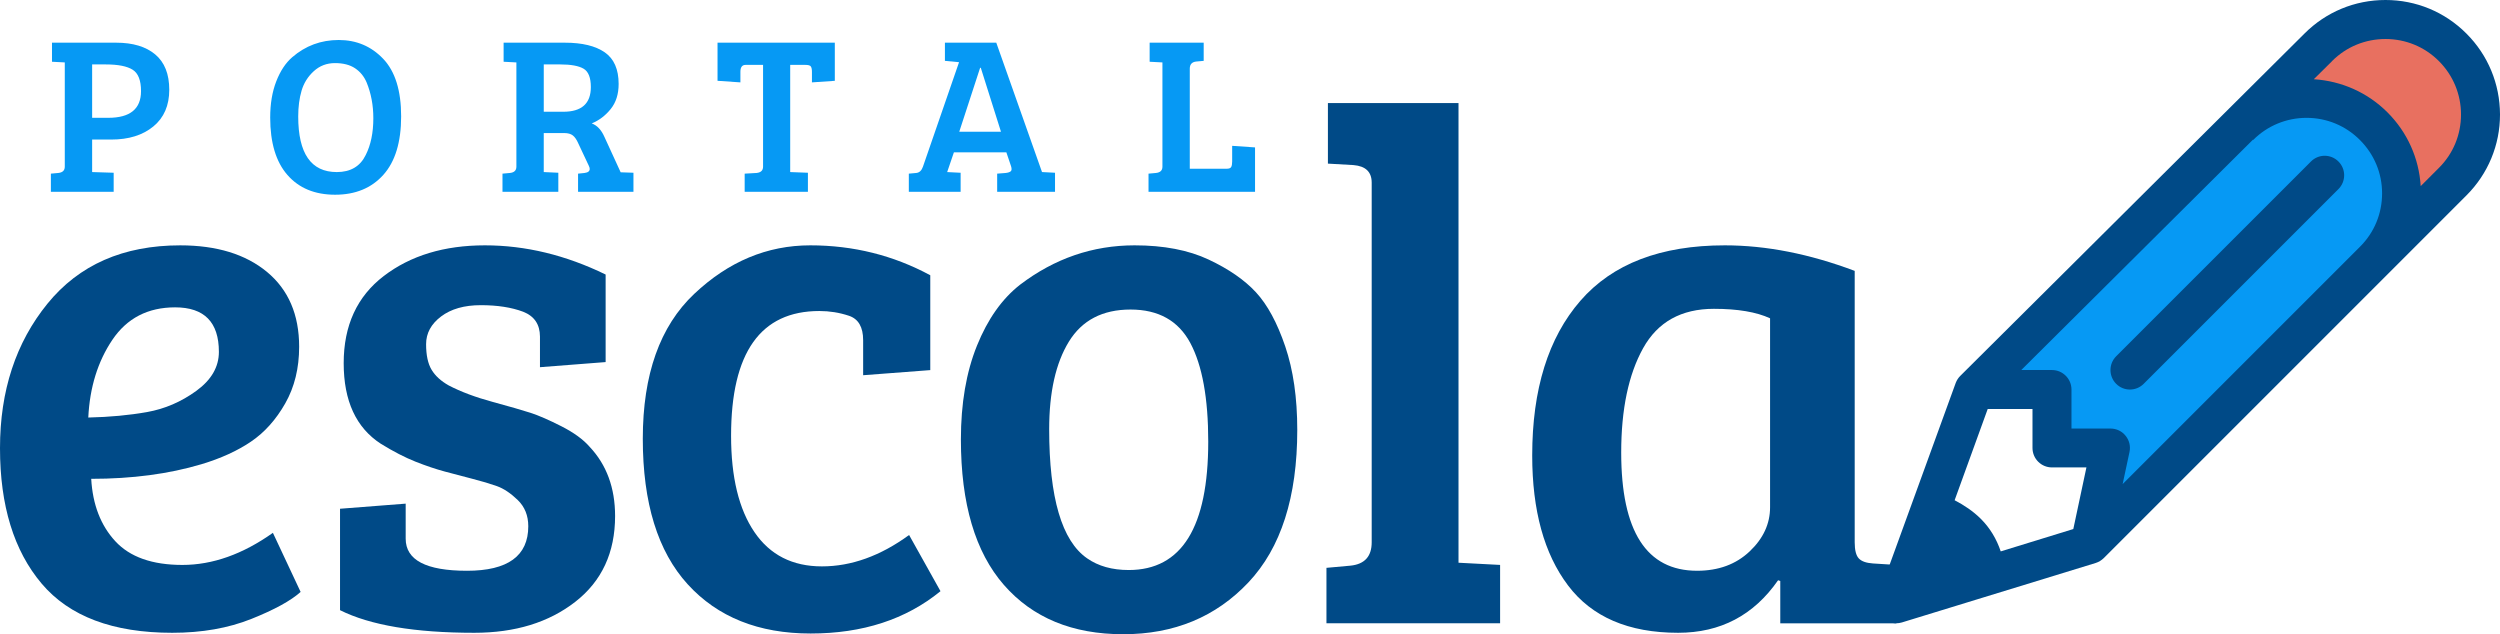 <?xml version="1.0" encoding="utf-8"?>
<!-- Generator: Adobe Illustrator 16.0.0, SVG Export Plug-In . SVG Version: 6.00 Build 0)  -->
<!DOCTYPE svg PUBLIC "-//W3C//DTD SVG 1.1//EN" "http://www.w3.org/Graphics/SVG/1.1/DTD/svg11.dtd">
<svg version="1.1" id="Layer_2" xmlns="http://www.w3.org/2000/svg" xmlns:xlink="http://www.w3.org/1999/xlink" x="0px" y="0px"
	 max-width="243.595px" height="61.799px" viewBox="0 0 243.595 61.799" enable-background="new 0 0 243.595 61.799"
	 xml:space="preserve">
<polygon fill="#0699F4" points="222.017,10.15 193.614,35.442 196.616,37.942 200.066,39.009 200.923,42.859 204.816,44.41 
	205.837,51.118 234.561,23.906 234.561,14.108 229.318,11.31 224.1,8.914 "/>
<path fill="#E87060" d="M235.273,20.438c0,0-2.597-8.927-6.006-9.739c-3.408-0.812-7.953-1.786-7.953-1.786s5.194-6.979,9.252-6.979
	s10.063,4.058,10.063,4.058l1.623,5.194l-3.409,5.519L235.273,20.438z"/>
<g>
	<path fill="#004A87" d="M17.56,23.906c3.555,0,6.374,0.865,8.461,2.595c2.084,1.731,3.127,4.159,3.127,7.287
		c0,2.086-0.451,3.923-1.351,5.51c-0.901,1.589-2.015,2.833-3.341,3.732c-1.328,0.901-2.939,1.635-4.834,2.204
		c-3.176,0.948-6.754,1.422-10.735,1.422c0.142,2.513,0.924,4.539,2.346,6.079c1.422,1.541,3.601,2.311,6.541,2.311
		c2.938,0,5.876-1.042,8.816-3.128l2.701,5.758c-0.949,0.854-2.549,1.731-4.799,2.631c-2.251,0.9-4.823,1.351-7.714,1.351
		c-5.783,0-10.024-1.6-12.726-4.799C1.351,53.658,0,49.263,0,43.669c0-5.591,1.54-10.284,4.621-14.076
		C7.701,25.802,12.015,23.906,17.56,23.906z M14.326,40.151c1.729-0.308,3.329-0.996,4.798-2.062
		c1.468-1.066,2.204-2.334,2.204-3.804c0-2.89-1.421-4.337-4.265-4.337c-2.655,0-4.692,1.056-6.115,3.164
		c-1.421,2.109-2.203,4.633-2.346,7.572C10.688,40.637,12.595,40.459,14.326,40.151z"/>
	<path fill="#004A87" d="M50.974,30.375c-1.137-0.427-2.512-0.64-4.124-0.64c-1.612,0-2.903,0.368-3.874,1.102
		c-0.973,0.735-1.458,1.635-1.458,2.702s0.178,1.896,0.534,2.488c0.355,0.594,0.912,1.102,1.67,1.529
		c1.184,0.617,2.607,1.15,4.266,1.6c1.659,0.451,2.891,0.807,3.698,1.066c0.804,0.261,1.812,0.7,3.021,1.315
		c1.21,0.617,2.12,1.28,2.738,1.991c1.658,1.753,2.488,4.006,2.488,6.754c0,3.555-1.292,6.339-3.874,8.353
		c-2.584,2.015-5.866,3.022-9.848,3.022c-5.782,0-10.142-0.735-13.08-2.204v-9.882l6.397-0.498v3.413
		c0,2.086,1.991,3.128,5.973,3.128c3.981,0,5.973-1.446,5.973-4.337c0-1.042-0.345-1.895-1.032-2.56
		c-0.688-0.663-1.362-1.113-2.026-1.351c-0.664-0.236-1.456-0.473-2.382-0.711c-0.923-0.237-1.825-0.474-2.701-0.711
		c-0.877-0.237-1.825-0.556-2.843-0.959c-1.02-0.403-2.146-0.983-3.378-1.742c-2.417-1.564-3.625-4.182-3.625-7.856
		c0-3.672,1.302-6.505,3.91-8.496c2.607-1.991,5.889-2.986,9.848-2.986c3.957,0,7.878,0.949,11.765,2.844v8.531l-6.398,0.498v-2.986
		C52.608,31.608,52.063,30.802,50.974,30.375z"/>
	<path fill="#004A87" d="M73.51,51.846c1.515,2.228,3.708,3.341,6.576,3.341c2.867,0,5.699-1.019,8.495-3.057l3.059,5.474
		c-3.367,2.75-7.584,4.124-12.655,4.124c-5.072,0-9.064-1.6-11.979-4.799c-2.916-3.199-4.373-7.927-4.373-14.183
		c0-6.257,1.67-10.96,5.013-14.113c3.34-3.151,7.109-4.728,11.304-4.728s8.093,0.972,11.694,2.915v9.242l-6.541,0.498v-3.412
		c0-1.28-0.461-2.073-1.386-2.382c-0.924-0.307-1.883-0.462-2.88-0.462c-5.734,0-8.602,4.052-8.602,12.157
		C71.235,46.491,71.992,49.618,73.51,51.846z"/>
	<path fill="#004A87" d="M93.628,42.817c0-3.507,0.522-6.552,1.565-9.136c1.042-2.583,2.44-4.562,4.195-5.937
		c3.364-2.559,7.085-3.839,11.162-3.839c2.843,0,5.249,0.462,7.215,1.386s3.508,1.991,4.621,3.199s2.062,2.962,2.844,5.261
		c0.782,2.3,1.173,5.012,1.173,8.141c0,6.541-1.587,11.494-4.763,14.859s-7.241,5.047-12.193,5.047c-4.953,0-8.827-1.6-11.625-4.799
		C95.025,53.8,93.628,49.073,93.628,42.817z M109.981,55.542c5.165,0,7.748-4.17,7.748-12.513c0-4.217-0.581-7.417-1.741-9.597
		c-1.163-2.18-3.105-3.271-5.83-3.271c-2.726,0-4.727,1.043-6.008,3.127c-1.28,2.087-1.92,4.931-1.92,8.532
		c0,6.683,1.232,10.878,3.698,12.584C107.018,55.164,108.368,55.542,109.981,55.542z"/>
	<path fill="#004A87" d="M142.114,10.042v44.789l4.053,0.213v5.688h-16.92v-5.403l2.346-0.213c1.373-0.142,2.062-0.9,2.062-2.275
		V17.792c0-1.042-0.594-1.611-1.777-1.707l-2.489-0.142v-5.9H142.114z"/>
	<path fill="#004A87" d="M180.718,26.394v26.447c0,0.758,0.131,1.279,0.393,1.564c0.259,0.284,0.72,0.451,1.385,0.497l2.274,0.143
		v5.688h-11.304v-4.123l-0.213-0.072c-2.37,3.413-5.616,5.119-9.739,5.119c-4.835,0-8.414-1.54-10.735-4.622
		c-2.323-3.08-3.484-7.298-3.484-12.655c0-6.445,1.565-11.469,4.693-15.072c3.128-3.601,7.82-5.403,14.077-5.403
		C172.092,23.906,176.311,24.735,180.718,26.394z M172.472,49.429V31.015c-1.329-0.615-3.152-0.924-5.476-0.924
		c-3.175,0-5.473,1.279-6.896,3.839c-1.422,2.559-2.133,5.949-2.133,10.166c0,7.679,2.465,11.518,7.394,11.518
		c2.086,0,3.792-0.628,5.119-1.884C171.808,52.475,172.472,51.041,172.472,49.429z"/>
</g>
<path fill="#004A87" d="M240.325,3.272C238.22,1.159,235.414,0,232.44,0c-2.985,0-5.782,1.159-7.888,3.262l-33.533,33.35
	c-0.202,0.194-0.354,0.434-0.456,0.695l-7.589,20.877c-0.239,0.668-0.083,1.436,0.409,1.955c0.371,0.381,0.862,0.593,1.381,0.593
	c0.187,0,0.37-0.028,0.557-0.083l18.875-5.792c0.296-0.092,0.562-0.26,0.787-0.473l35.342-35.343
	c2.104-2.101,3.271-4.909,3.271-7.885C243.586,8.172,242.428,5.376,240.325,3.272L240.325,3.272z M202.019,51.549l-7.072,2.178
	c-0.406-1.214-1.049-2.279-1.927-3.16c-0.76-0.759-1.641-1.343-2.565-1.826l3.222-8.886h4.365v3.79c0,1.056,0.853,1.9,1.9,1.9h3.355
	L202.019,51.549z M229.946,24.048l-23.12,23.119l0.667-3.123c0.122-0.566-0.018-1.14-0.379-1.584
	c-0.361-0.454-0.909-0.704-1.474-0.704h-3.799v-3.799c0-1.048-0.853-1.902-1.899-1.902h-2.993l22.572-22.442l0.019,0.028
	c1.389-1.391,3.244-2.159,5.208-2.159c1.963,0,3.817,0.768,5.198,2.159c1.391,1.39,2.16,3.234,2.16,5.197
	C232.106,20.812,231.347,22.658,229.946,24.048L229.946,24.048z M237.639,16.363l-1.771,1.771c-0.169-2.715-1.298-5.243-3.235-7.182
	c-1.935-1.935-4.465-3.057-7.181-3.233l1.779-1.76V5.95c1.391-1.39,3.233-2.149,5.209-2.149c1.963,0,3.808,0.759,5.199,2.149
	c1.389,1.391,2.157,3.242,2.157,5.207C239.796,13.122,239.037,14.974,237.639,16.363L237.639,16.363z M225.176,15.736
	l-18.979,18.977c-0.741,0.742-0.741,1.946,0,2.688c0.369,0.37,0.851,0.556,1.334,0.556c0.489,0,0.973-0.186,1.343-0.556
	l18.979-18.978c0.743-0.743,0.743-1.947,0-2.687C227.112,14.992,225.915,14.992,225.176,15.736L225.176,15.736z M225.176,15.736"/>
<g>
	<path fill="#0699F4" d="M4.957,18.689V16.92l0.721-0.066c0.422-0.043,0.634-0.248,0.634-0.611V6.082L5.066,6.017V4.159h6.249
		c1.631,0,2.902,0.383,3.813,1.147c0.91,0.765,1.365,1.913,1.365,3.441c0,1.53-0.516,2.721-1.55,3.573
		c-1.034,0.852-2.404,1.278-4.108,1.278H8.978v3.168l2.098,0.066v1.857H4.957z M8.978,11.479h1.573c2.127,0,3.19-0.866,3.19-2.601
		c0-1.048-0.273-1.744-0.819-2.086c-0.546-0.342-1.417-0.514-2.611-0.514H8.978V11.479z"/>
	<path fill="#0699F4" d="M33.001,3.897c1.726,0,3.171,0.611,4.337,1.835c1.165,1.223,1.748,3.092,1.748,5.605
		c0,2.512-0.579,4.413-1.737,5.703c-1.158,1.289-2.724,1.933-4.697,1.933c-1.974,0-3.522-0.641-4.643-1.922
		c-1.123-1.281-1.682-3.146-1.682-5.594c0-1.339,0.196-2.516,0.59-3.528c0.394-1.012,0.91-1.795,1.551-2.349
		C29.764,4.458,31.275,3.897,33.001,3.897z M29.058,11.348c0,3.612,1.252,5.418,3.758,5.418c1.34,0,2.279-0.553,2.818-1.66
		c0.495-0.976,0.743-2.17,0.743-3.583c0-1.267-0.219-2.433-0.656-3.496c-0.248-0.583-0.623-1.041-1.125-1.376
		c-0.502-0.335-1.154-0.503-1.956-0.503c-0.8,0-1.488,0.262-2.064,0.787c-0.576,0.524-0.972,1.158-1.191,1.9
		C29.167,9.578,29.058,10.416,29.058,11.348z"/>
	<path fill="#0699F4" d="M48.961,18.689V16.92l0.721-0.066c0.422-0.043,0.634-0.248,0.634-0.611V6.082l-1.245-0.065V4.159h5.965
		c1.69,0,2.985,0.314,3.889,0.94c0.903,0.626,1.354,1.653,1.354,3.081c0,0.991-0.259,1.807-0.776,2.447
		c-0.517,0.64-1.132,1.107-1.846,1.398c0.525,0.189,0.94,0.633,1.246,1.333l1.573,3.43l1.246,0.043v1.857h-5.397V16.92l0.634-0.066
		c0.335-0.043,0.502-0.175,0.502-0.393c0-0.088-0.029-0.19-0.088-0.307l-1.027-2.185c-0.16-0.364-0.338-0.623-0.535-0.775
		c-0.197-0.153-0.478-0.229-0.841-0.229h-1.988v3.801l1.42,0.066v1.857H48.961z M52.982,10.889h1.901
		c1.792,0,2.688-0.801,2.688-2.404c0-0.917-0.237-1.515-0.71-1.792s-1.234-0.416-2.283-0.416h-1.595V10.889z"/>
	<path fill="#0699F4" d="M74.351,16.243V6.323h-1.704c-0.336,0-0.503,0.225-0.503,0.677v1.027l-2.229-0.153V4.159h11.428v3.715
		l-2.229,0.153V7c0-0.248-0.037-0.423-0.109-0.525c-0.073-0.102-0.248-0.152-0.524-0.152h-1.486v10.443l1.726,0.066v1.857h-6.162
		V16.92l1.159-0.066C74.14,16.811,74.351,16.606,74.351,16.243z"/>
	<path fill="#0699F4" d="M89.93,16.243L93.448,6.06l-1.377-0.131V4.159h5.004l4.457,12.607h0.022l1.245,0.066v1.857h-5.637V16.92
		l0.83-0.066c0.247-0.029,0.415-0.088,0.503-0.175c0.087-0.086,0.094-0.248,0.021-0.48l-0.458-1.354h-5.113l-0.655,1.922
		l1.311,0.066v1.857h-5.047V16.92l0.72-0.066C89.58,16.825,89.798,16.621,89.93,16.243z M95.501,6.606l-2.032,6.228h4.063
		l-1.966-6.228H95.501z"/>
	<path fill="#0699F4" d="M122.289,18.689H111.91V16.92l0.721-0.066c0.423-0.043,0.634-0.248,0.634-0.611V6.082l-1.246-0.065V4.159
		h5.266v1.771l-0.721,0.065c-0.423,0.043-0.634,0.276-0.634,0.699v9.745h3.627c0.204,0,0.339-0.055,0.404-0.163
		c0.066-0.11,0.099-0.288,0.099-0.536V14.21l2.229,0.153V18.689z"/>
</g>
</svg>
